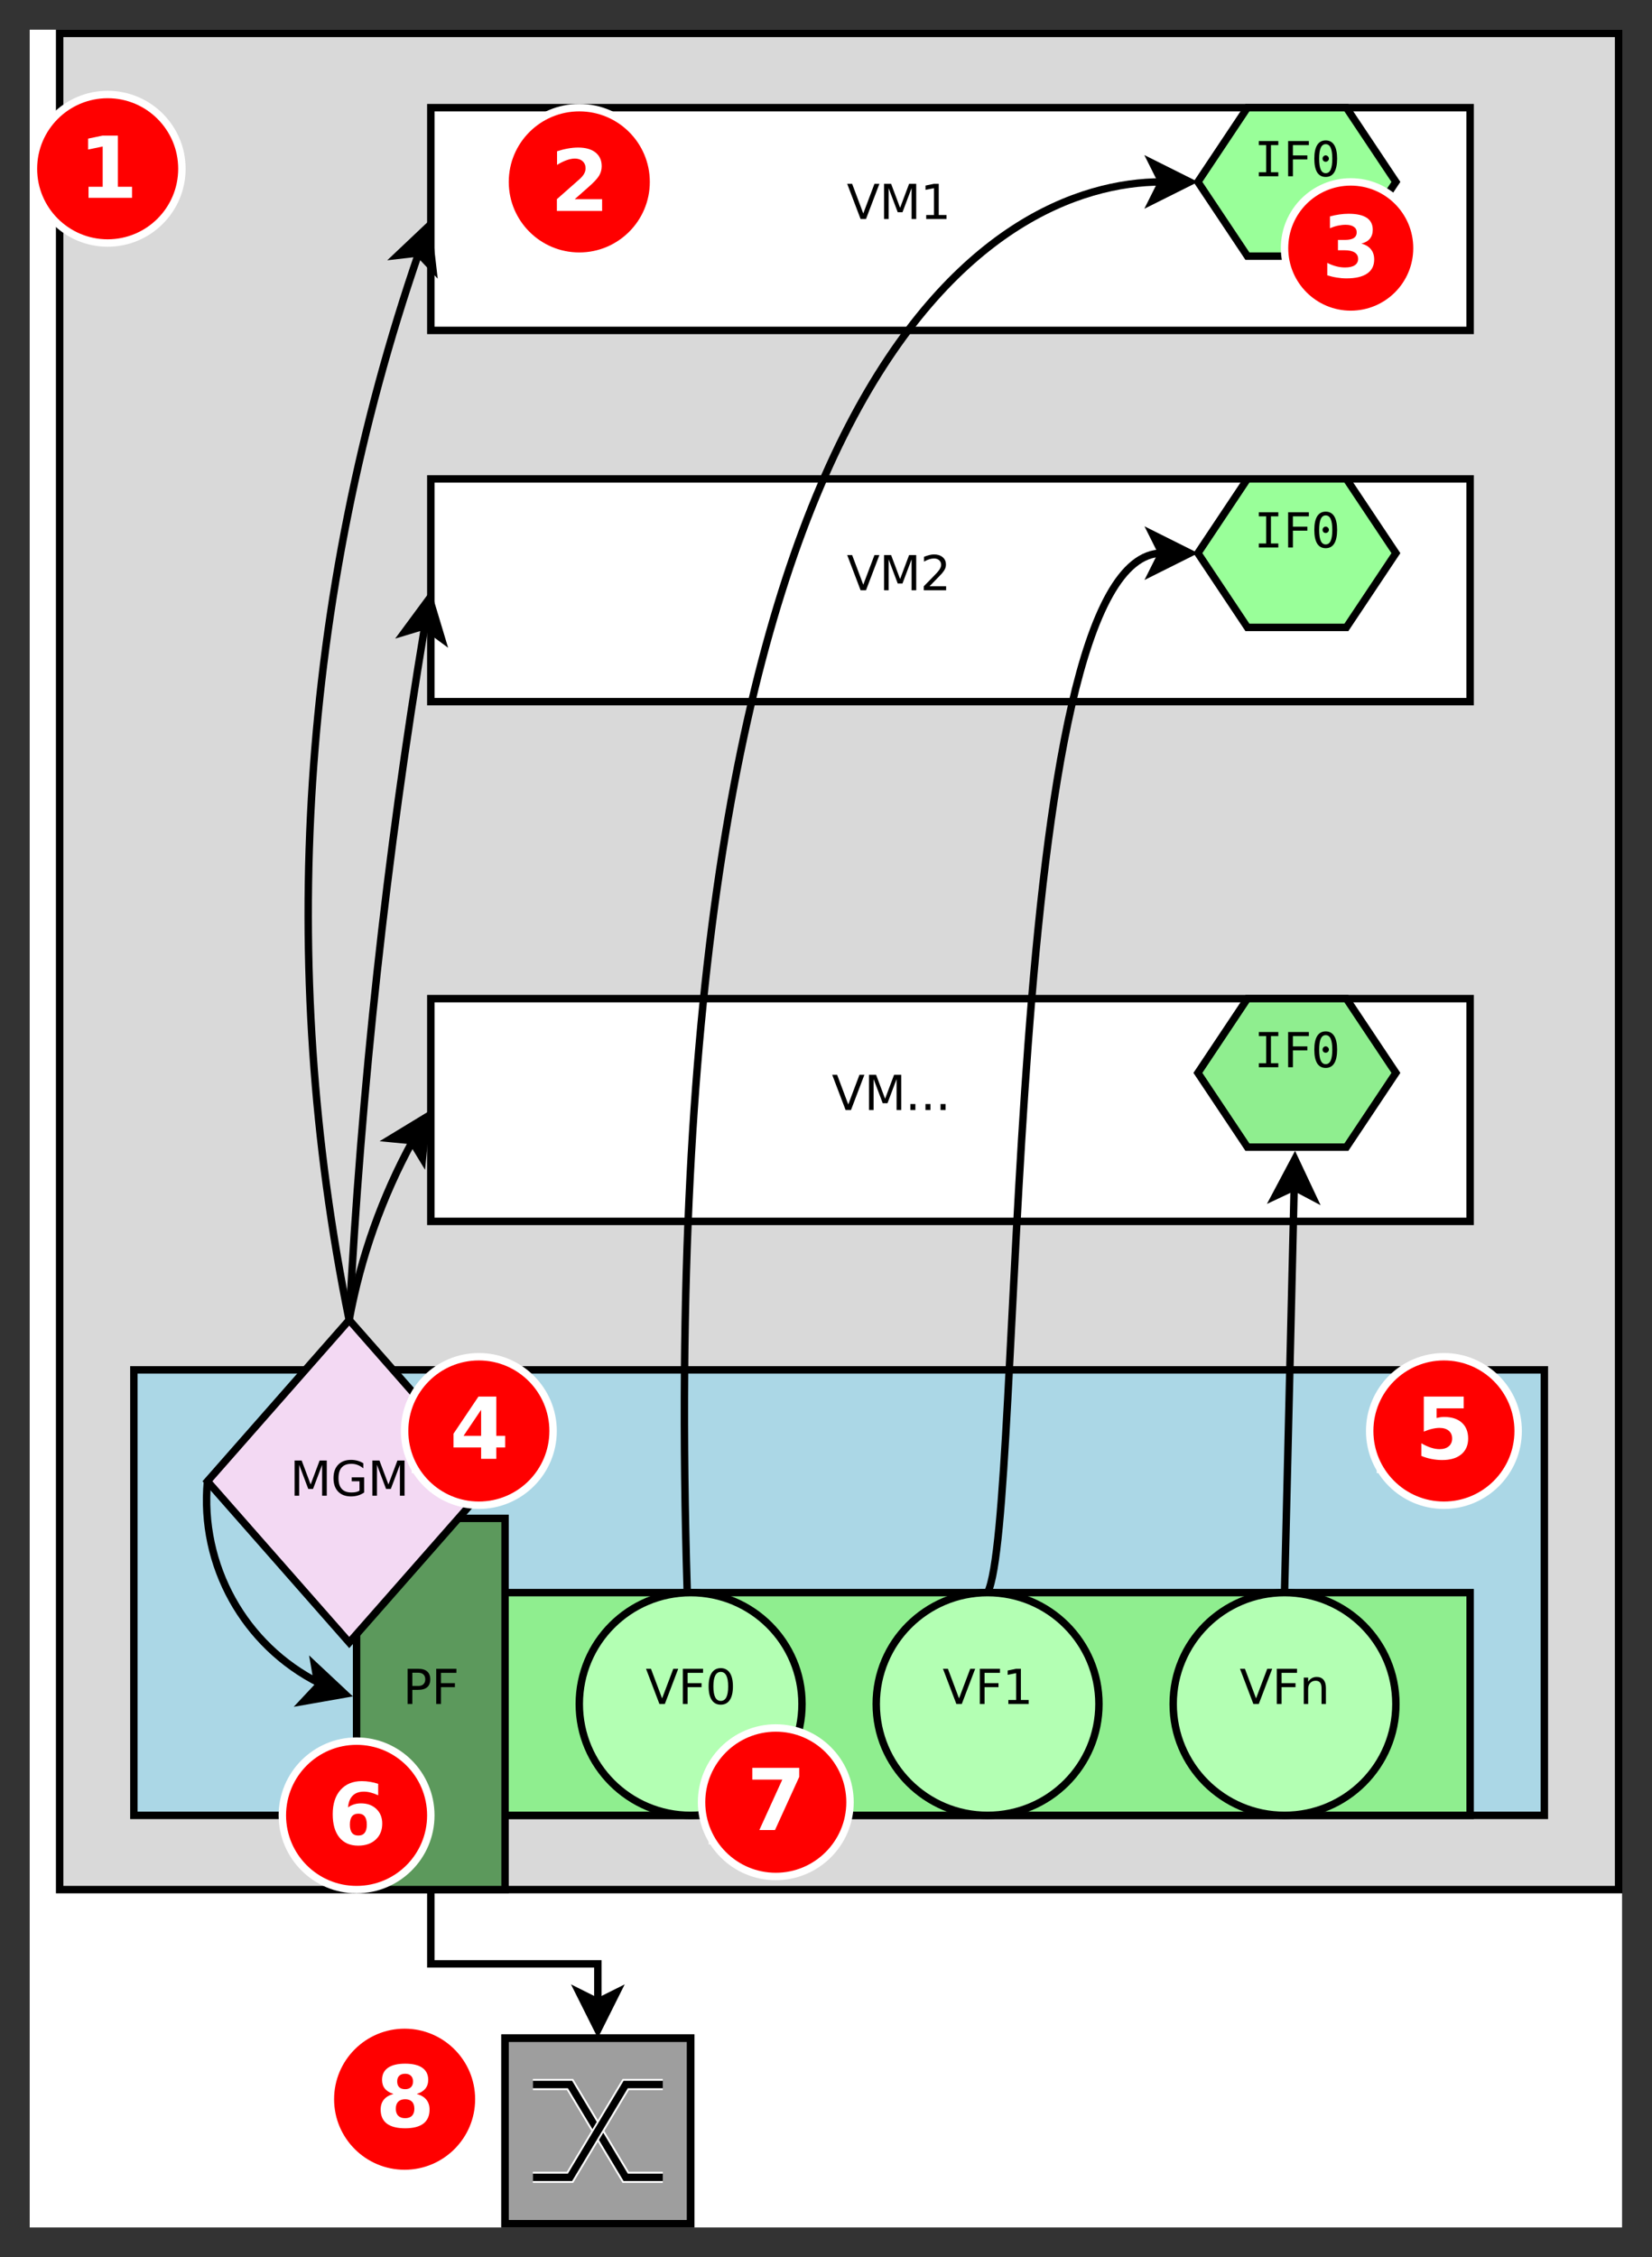 <?xml version="1.0" encoding="UTF-8" standalone="no"?>
<svg
   xmlns:dc="http://purl.org/dc/elements/1.1/"
   xmlns:cc="http://creativecommons.org/ns#"
   xmlns:rdf="http://www.w3.org/1999/02/22-rdf-syntax-ns#"
   xmlns:svg="http://www.w3.org/2000/svg"
   xmlns="http://www.w3.org/2000/svg"
   xmlns:xlink="http://www.w3.org/1999/xlink"
   xmlns:sodipodi="http://sodipodi.sourceforge.net/DTD/sodipodi-0.dtd"
   xmlns:inkscape="http://www.inkscape.org/namespaces/inkscape"
   width="556.333"
   height="760"
   viewBox="0 0 445.066 608"
   version="1.1"
   id="svg3346"
   inkscape:version="0.48.4 r9939"
   sodipodi:docname="sr-iov.svg">
  <rect x="0" y="0" width="445.066" height="608" fill="#333333" stroke="none"/>
  <title
     id="title3669">SR-IOV network virtualization</title>
  <sodipodi:namedview
     pagecolor="#ffffff"
     bordercolor="#666666"
     borderopacity="1"
     objecttolerance="10"
     gridtolerance="10"
     guidetolerance="10"
     inkscape:pageopacity="0"
     inkscape:pageshadow="2"
     inkscape:window-width="1366"
     inkscape:window-height="719"
     id="namedview3665"
     showgrid="false"
     inkscape:zoom="0.91732772"
     inkscape:cx="145.02778"
     inkscape:cy="616.93487"
     inkscape:window-x="0"
     inkscape:window-y="25"
     inkscape:window-maximized="1"
     inkscape:current-layer="svg3346"
     fit-margin-top="10"
     fit-margin-left="10"
     fit-margin-right="10"
     fit-margin-bottom="10" />
  <defs
     id="defs3348">
    <g
       id="g3350">
      <symbol
         overflow="visible"
         id="glyph0-0"
         style="overflow:visible">
        <path
           style="stroke:none"
           d="m 0.641,2.297 0,-11.469 6.5,0 0,11.469 z M 1.375,1.578 l 5.047,0 0,-10.016 -5.047,0 z"
           id="path3353"
           inkscape:connector-curvature="0" />
      </symbol>
      <symbol
         overflow="visible"
         id="glyph0-1"
         style="overflow:visible">
        <path
           style="stroke:none"
           d="m 2.562,-8.422 0,3.562 1.609,0 c 0.59,0 1.051,-0.156 1.375,-0.469 0.332,-0.309 0.5,-0.75 0.5,-1.312 0,-0.57 -0.168,-1.008 -0.5,-1.312 -0.324,-0.309 -0.785,-0.469 -1.375,-0.469 z m -1.281,-1.062 2.891,0 c 1.059,0 1.863,0.246 2.406,0.734 0.539,0.48 0.812,1.184 0.812,2.109 0,0.93 -0.273,1.633 -0.812,2.109 -0.543,0.48 -1.348,0.719 -2.406,0.719 l -1.609,0 0,3.812 -1.281,0 z"
           id="path3356"
           inkscape:connector-curvature="0" />
      </symbol>
      <symbol
         overflow="visible"
         id="glyph0-2"
         style="overflow:visible">
        <path
           style="stroke:none"
           d="m 1.281,-9.484 5.438,0 0,1.094 -4.156,0 0,2.781 3.75,0 0,1.078 -3.75,0 0,4.531 -1.281,0 z"
           id="path3359"
           inkscape:connector-curvature="0" />
      </symbol>
      <symbol
         overflow="visible"
         id="glyph0-3"
         style="overflow:visible">
        <path
           style="stroke:none"
           d="m 3.719,0 -3.609,-9.484 1.328,0 3,7.984 3.016,-7.984 1.328,0 L 5.172,0 z"
           id="path3362"
           inkscape:connector-curvature="0" />
      </symbol>
      <symbol
         overflow="visible"
         id="glyph0-4"
         style="overflow:visible">
        <path
           style="stroke:none"
           d="m 4.125,-8.641 c -0.656,0 -1.152,0.332 -1.484,0.984 -0.336,0.648 -0.5,1.621 -0.5,2.922 0,1.305 0.164,2.285 0.5,2.938 0.332,0.648 0.828,0.969 1.484,0.969 0.664,0 1.164,-0.32 1.5,-0.969 0.332,-0.652 0.5,-1.633 0.5,-2.938 0,-1.301 -0.168,-2.273 -0.5,-2.922 -0.336,-0.652 -0.836,-0.984 -1.5,-0.984 z m 0,-1.016 c 1.059,0 1.875,0.426 2.438,1.266 0.559,0.844 0.844,2.066 0.844,3.656 0,1.594 -0.285,2.816 -0.844,3.656 C 6,-0.234 5.184,0.188 4.125,0.188 c -1.055,0 -1.863,-0.422 -2.422,-1.266 -0.562,-0.84 -0.844,-2.062 -0.844,-3.656 0,-1.59 0.281,-2.812 0.844,-3.656 C 2.262,-9.23 3.07,-9.656 4.125,-9.656 z"
           id="path3365"
           inkscape:connector-curvature="0" />
      </symbol>
      <symbol
         overflow="visible"
         id="glyph0-5"
         style="overflow:visible">
        <path
           style="stroke:none"
           d="m 1.609,-1.078 2.094,0 0,-7.234 -2.281,0.453 0,-1.156 2.266,-0.469 1.297,0 0,8.406 2.094,0 0,1.078 -5.469,0 z"
           id="path3368"
           inkscape:connector-curvature="0" />
      </symbol>
      <symbol
         overflow="visible"
         id="glyph0-6"
         style="overflow:visible">
        <path
           style="stroke:none"
           d="m 7.141,-4.297 0,4.297 -1.172,0 0,-4.25 c 0,-0.676 -0.133,-1.18 -0.391,-1.516 -0.262,-0.332 -0.66,-0.5 -1.188,-0.5 -0.625,0 -1.121,0.207 -1.484,0.609 -0.367,0.398 -0.547,0.945 -0.547,1.641 L 2.359,0 1.188,0 l 0,-7.109 1.172,0 0,1.109 c 0.277,-0.426 0.609,-0.742 0.984,-0.953 0.371,-0.215 0.812,-0.328 1.312,-0.328 0.809,0 1.426,0.258 1.844,0.766 0.426,0.5 0.641,1.242 0.641,2.219 z"
           id="path3371"
           inkscape:connector-curvature="0" />
      </symbol>
      <symbol
         overflow="visible"
         id="glyph0-7"
         style="overflow:visible">
        <path
           style="stroke:none"
           d="m 1.281,-9.484 1.906,0 2.422,6.453 2.422,-6.453 1.922,0 0,9.484 -1.25,0 0,-8.328 -2.453,6.5 -1.281,0 -2.453,-6.5 0,8.328 -1.234,0 z"
           id="path3374"
           inkscape:connector-curvature="0" />
      </symbol>
      <symbol
         overflow="visible"
         id="glyph0-8"
         style="overflow:visible">
        <path
           style="stroke:none"
           d="m 2.5,-1.078 4.469,0 0,1.078 -6.016,0 0,-1.078 C 1.441,-1.574 2.102,-2.25 2.938,-3.094 3.777,-3.945 4.312,-4.5 4.531,-4.75 4.934,-5.207 5.219,-5.598 5.375,-5.922 5.539,-6.242 5.625,-6.555 5.625,-6.859 5.625,-7.367 5.445,-7.781 5.094,-8.094 4.75,-8.402 4.289,-8.562 3.719,-8.562 3.312,-8.562 2.883,-8.492 2.438,-8.359 2,-8.223 1.523,-8.008 1.016,-7.719 l 0,-1.297 C 1.535,-9.223 2.02,-9.379 2.469,-9.484 2.914,-9.598 3.32,-9.656 3.688,-9.656 c 0.988,0 1.773,0.254 2.359,0.75 0.582,0.492 0.875,1.148 0.875,1.969 0,0.387 -0.074,0.758 -0.219,1.109 -0.148,0.344 -0.414,0.754 -0.797,1.219 -0.105,0.125 -0.445,0.488 -1.016,1.078 C 4.328,-2.945 3.527,-2.129 2.5,-1.078 z"
           id="path3377"
           inkscape:connector-curvature="0" />
      </symbol>
      <symbol
         overflow="visible"
         id="glyph0-9"
         style="overflow:visible">
        <path
           style="stroke:none"
           d="m 1.391,-1.609 1.344,0 0,1.609 -1.344,0 z"
           id="path3380"
           inkscape:connector-curvature="0" />
      </symbol>
      <symbol
         overflow="visible"
         id="glyph0-10"
         style="overflow:visible">
        <path
           style="stroke:none"
           d="m 7.734,-1.359 0,-2.531 -2.094,0 0,-1.062 3.359,0 L 9,-0.875 C 8.508,-0.531 7.961,-0.262 7.359,-0.078 6.766,0.098 6.129,0.188 5.453,0.188 c -1.48,0 -2.637,-0.43 -3.469,-1.297 -0.836,-0.863 -1.25,-2.07 -1.25,-3.625 0,-1.539 0.414,-2.742 1.25,-3.609 0.832,-0.871 1.988,-1.312 3.469,-1.312 0.621,0 1.211,0.082 1.766,0.234 0.559,0.156 1.078,0.383 1.547,0.672 l 0,1.375 C 8.285,-7.777 7.777,-8.082 7.25,-8.281 6.719,-8.488 6.152,-8.594 5.562,-8.594 c -1.156,0 -2.027,0.324 -2.609,0.969 -0.586,0.648 -0.875,1.613 -0.875,2.891 0,1.281 0.289,2.246 0.875,2.891 0.582,0.648 1.453,0.969 2.609,0.969 0.457,0 0.863,-0.035 1.219,-0.109 0.352,-0.082 0.672,-0.207 0.953,-0.375 z"
           id="path3383"
           inkscape:connector-curvature="0" />
      </symbol>
      <symbol
         overflow="visible"
         id="glyph1-0"
         style="overflow:visible">
        <path
           style="stroke:none"
           d="m 0.656,2.297 0,-11.469 6.5,0 0,11.469 z m 0.734,-0.719 5.047,0 0,-10.016 -5.047,0 z"
           id="path3386"
           inkscape:connector-curvature="0" />
      </symbol>
      <symbol
         overflow="visible"
         id="glyph1-1"
         style="overflow:visible">
        <path
           style="stroke:none"
           d="m 1.281,-9.484 5.25,0 0,1.094 -1.984,0 0,7.312 1.984,0 0,1.078 -5.25,0 0,-1.078 1.984,0 0,-7.312 -1.984,0 z"
           id="path3389"
           inkscape:connector-curvature="0" />
      </symbol>
      <symbol
         overflow="visible"
         id="glyph1-2"
         style="overflow:visible">
        <path
           style="stroke:none"
           d="m 1.484,-9.484 5.578,0 0,1.094 -4.297,0 0,2.781 3.891,0 0,1.078 -3.891,0 0,4.531 -1.281,0 z"
           id="path3392"
           inkscape:connector-curvature="0" />
      </symbol>
      <symbol
         overflow="visible"
         id="glyph1-3"
         style="overflow:visible">
        <path
           style="stroke:none"
           d="m 3.062,-4.766 c 0,-0.227 0.082,-0.426 0.25,-0.594 C 3.477,-5.535 3.672,-5.625 3.891,-5.625 c 0.238,0 0.441,0.09 0.609,0.266 0.176,0.168 0.266,0.367 0.266,0.594 0,0.242 -0.086,0.445 -0.25,0.609 -0.168,0.168 -0.379,0.25 -0.625,0.25 -0.23,0 -0.43,-0.078 -0.594,-0.234 -0.156,-0.164 -0.234,-0.375 -0.234,-0.625 z m 0.844,-3.875 c -0.594,0 -1.039,0.324 -1.328,0.969 -0.293,0.648 -0.438,1.629 -0.438,2.938 0,1.312 0.145,2.293 0.438,2.938 0.289,0.648 0.734,0.969 1.328,0.969 0.602,0 1.051,-0.32 1.344,-0.969 0.289,-0.645 0.438,-1.625 0.438,-2.938 0,-1.309 -0.148,-2.289 -0.438,-2.938 -0.293,-0.645 -0.742,-0.969 -1.344,-0.969 z m 0,-1.016 c 1.008,0 1.773,0.418 2.297,1.25 0.52,0.836 0.781,2.059 0.781,3.672 0,1.625 -0.262,2.855 -0.781,3.688 C 5.68,-0.223 4.914,0.188 3.906,0.188 c -1.012,0 -1.777,-0.41 -2.297,-1.234 -0.512,-0.832 -0.766,-2.062 -0.766,-3.688 0,-1.613 0.254,-2.836 0.766,-3.672 0.52,-0.832 1.285,-1.25 2.297,-1.25 z"
           id="path3395"
           inkscape:connector-curvature="0" />
      </symbol>
      <symbol
         overflow="visible"
         id="glyph2-0"
         style="overflow:visible">
        <path
           style="stroke:none"
           d="m 1.141,4.062 0,-20.281 11.5,0 0,20.281 z M 2.438,2.781 l 8.922,0 0,-17.703 -8.922,0 z"
           id="path3398"
           inkscape:connector-curvature="0" />
      </symbol>
      <symbol
         overflow="visible"
         id="glyph2-1"
         style="overflow:visible">
        <path
           style="stroke:none"
           d="m 10.719,-9.047 c 1.121,0.293 1.977,0.805 2.562,1.531 0.59,0.719 0.891,1.637 0.891,2.75 0,1.668 -0.637,2.934 -1.906,3.797 C 10.992,-0.102 9.133,0.328 6.688,0.328 5.832,0.328 4.973,0.254 4.109,0.109 3.242,-0.023 2.383,-0.227 1.531,-0.5 l 0,-3.344 c 0.809,0.406 1.613,0.715 2.406,0.922 0.801,0.211 1.586,0.312 2.359,0.312 1.145,0 2.02,-0.195 2.625,-0.594 0.613,-0.402 0.922,-0.977 0.922,-1.719 0,-0.758 -0.316,-1.336 -0.938,-1.734 C 8.281,-7.051 7.355,-7.25 6.141,-7.25 l -1.734,0 0,-2.781 1.828,0 c 1.082,0 1.891,-0.164 2.422,-0.5 0.527,-0.34 0.797,-0.863 0.797,-1.562 0,-0.645 -0.262,-1.141 -0.781,-1.484 -0.512,-0.352 -1.242,-0.531 -2.188,-0.531 -0.688,0 -1.395,0.082 -2.109,0.234 -0.711,0.156 -1.418,0.387 -2.125,0.688 l 0,-3.172 c 0.852,-0.238 1.695,-0.414 2.531,-0.531 0.84,-0.121 1.672,-0.188 2.484,-0.188 2.176,0 3.805,0.363 4.891,1.078 1.082,0.719 1.625,1.801 1.625,3.234 0,0.98 -0.262,1.785 -0.781,2.406 -0.512,0.625 -1.273,1.066 -2.281,1.312 z"
           id="path3401"
           inkscape:connector-curvature="0" />
      </symbol>
      <symbol
         overflow="visible"
         id="glyph2-2"
         style="overflow:visible">
        <path
           style="stroke:none"
           d="m 2.703,-2.984 3.812,0 0,-10.844 -3.922,0.812 0,-2.938 3.891,-0.812 4.125,0 0,13.781 3.812,0 0,2.984 -11.719,0 z"
           id="path3404"
           inkscape:connector-curvature="0" />
      </symbol>
      <symbol
         overflow="visible"
         id="glyph2-3"
         style="overflow:visible">
        <path
           style="stroke:none"
           d="m 6.625,-3.172 7.375,0 L 14,0 1.812,0 l 0,-3.172 6.125,-5.406 C 8.488,-9.074 8.895,-9.562 9.156,-10.031 9.414,-10.496 9.547,-10.988 9.547,-11.5 c 0,-0.777 -0.27,-1.41 -0.797,-1.891 -0.523,-0.477 -1.223,-0.719 -2.094,-0.719 -0.68,0 -1.418,0.148 -2.219,0.438 -0.805,0.281 -1.664,0.707 -2.578,1.266 l 0,-3.672 C 2.836,-16.398 3.801,-16.645 4.75,-16.812 c 0.945,-0.176 1.879,-0.266 2.797,-0.266 2.008,0 3.566,0.445 4.672,1.328 1.113,0.887 1.672,2.121 1.672,3.703 0,0.906 -0.238,1.758 -0.703,2.547 -0.469,0.793 -1.465,1.852 -2.984,3.172 z"
           id="path3407"
           inkscape:connector-curvature="0" />
      </symbol>
      <symbol
         overflow="visible"
         id="glyph2-4"
         style="overflow:visible">
        <path
           style="stroke:none"
           d="m 2.438,-16.766 10.75,0 0,3.172 -7.297,0 0,2.594 c 0.32,-0.082 0.648,-0.148 0.984,-0.203 0.332,-0.051 0.68,-0.078 1.047,-0.078 2.039,0 3.629,0.52 4.766,1.547 1.133,1.023 1.703,2.445 1.703,4.266 0,1.812 -0.621,3.238 -1.859,4.266 C 11.301,-0.18 9.582,0.328 7.375,0.328 6.426,0.328 5.48,0.23 4.547,0.047 3.617,-0.129 2.695,-0.406 1.781,-0.781 l 0,-3.406 C 2.684,-3.664 3.551,-3.27 4.375,-3 c 0.82,0.262 1.594,0.391 2.312,0.391 1.051,0 1.879,-0.254 2.484,-0.766 0.602,-0.52 0.906,-1.219 0.906,-2.094 0,-0.883 -0.305,-1.582 -0.906,-2.094 C 8.566,-8.07 7.738,-8.328 6.688,-8.328 c -0.617,0 -1.277,0.086 -1.984,0.25 -0.699,0.156 -1.457,0.41 -2.266,0.75 z"
           id="path3410"
           inkscape:connector-curvature="0" />
      </symbol>
      <symbol
         overflow="visible"
         id="glyph2-5"
         style="overflow:visible">
        <path
           style="stroke:none"
           d="m 8.469,-13.203 -4.734,7.016 4.734,0 z m -0.719,-3.562 4.812,0 0,10.578 2.391,0 0,3.125 -2.391,0 0,3.062 -4.094,0 0,-3.062 -7.438,0 0,-3.703 z"
           id="path3413"
           inkscape:connector-curvature="0" />
      </symbol>
      <symbol
         overflow="visible"
         id="glyph2-6"
         style="overflow:visible">
        <path
           style="stroke:none"
           d="m 8.328,-8.281 c -0.762,0 -1.336,0.246 -1.719,0.734 -0.375,0.492 -0.562,1.23 -0.562,2.219 0,0.98 0.188,1.715 0.562,2.203 0.383,0.492 0.957,0.734 1.719,0.734 0.758,0 1.328,-0.242 1.703,-0.734 0.383,-0.488 0.578,-1.223 0.578,-2.203 0,-0.988 -0.195,-1.727 -0.578,-2.219 C 9.656,-8.035 9.086,-8.281 8.328,-8.281 z m 5.344,-8.047 0,3.094 c -0.719,-0.332 -1.395,-0.578 -2.016,-0.734 -0.625,-0.164 -1.242,-0.25 -1.844,-0.25 -1.281,0 -2.285,0.363 -3,1.078 -0.719,0.711 -1.145,1.77 -1.266,3.172 0.496,-0.363 1.035,-0.633 1.609,-0.812 0.57,-0.184 1.203,-0.281 1.891,-0.281 1.707,0 3.086,0.508 4.141,1.516 1.051,1 1.578,2.316 1.578,3.938 0,1.793 -0.59,3.23 -1.766,4.312 -1.18,1.086 -2.754,1.625 -4.719,1.625 -2.18,0 -3.867,-0.734 -5.062,-2.203 -1.199,-1.477 -1.797,-3.566 -1.797,-6.266 0,-2.77 0.695,-4.945 2.094,-6.531 1.395,-1.582 3.312,-2.375 5.75,-2.375 0.77,0 1.516,0.066 2.234,0.188 0.727,0.117 1.453,0.293 2.172,0.531 z"
           id="path3416"
           inkscape:connector-curvature="0" />
      </symbol>
      <symbol
         overflow="visible"
         id="glyph2-7"
         style="overflow:visible">
        <path
           style="stroke:none"
           d="m 1.531,-16.766 12.641,0 0,2.438 L 7.641,0 l -4.219,0 6.188,-13.594 -8.078,0 z"
           id="path3419"
           inkscape:connector-curvature="0" />
      </symbol>
      <symbol
         overflow="visible"
         id="glyph2-8"
         style="overflow:visible">
        <path
           style="stroke:none"
           d="m 8,-7.5 c -0.805,0 -1.426,0.227 -1.859,0.672 -0.438,0.438 -0.656,1.07 -0.656,1.891 0,0.824 0.219,1.457 0.656,1.891 0.434,0.438 1.055,0.656 1.859,0.656 0.801,0 1.414,-0.219 1.844,-0.656 0.426,-0.434 0.641,-1.066 0.641,-1.891 0,-0.832 -0.215,-1.469 -0.641,-1.906 C 9.414,-7.277 8.801,-7.5 8,-7.5 z M 4.859,-8.922 c -1.023,-0.309 -1.793,-0.785 -2.312,-1.422 -0.512,-0.633 -0.766,-1.426 -0.766,-2.375 0,-1.414 0.523,-2.492 1.578,-3.234 1.051,-0.746 2.598,-1.125 4.641,-1.125 2.027,0 3.57,0.371 4.625,1.109 1.059,0.742 1.594,1.824 1.594,3.25 0,0.949 -0.262,1.742 -0.781,2.375 -0.523,0.637 -1.293,1.113 -2.312,1.422 1.145,0.312 2.004,0.824 2.578,1.531 0.582,0.711 0.875,1.602 0.875,2.672 0,1.668 -0.555,2.93 -1.656,3.781 C 11.816,-0.094 10.176,0.328 8,0.328 5.82,0.328 4.176,-0.094 3.062,-0.938 1.957,-1.789 1.406,-3.051 1.406,-4.719 c 0,-1.07 0.285,-1.961 0.859,-2.672 0.582,-0.707 1.445,-1.219 2.594,-1.531 z m 1,-3.359 c 0,0.668 0.18,1.184 0.547,1.547 0.371,0.355 0.906,0.531 1.594,0.531 0.676,0 1.195,-0.176 1.562,-0.531 0.371,-0.363 0.562,-0.879 0.562,-1.547 0,-0.664 -0.191,-1.176 -0.562,-1.531 C 9.195,-14.176 8.676,-14.359 8,-14.359 c -0.688,0 -1.223,0.184 -1.594,0.547 -0.367,0.355 -0.547,0.867 -0.547,1.531 z"
           id="path3422"
           inkscape:connector-curvature="0" />
      </symbol>
    </g>
  </defs>
  <g
     id="surface251477"
     transform="translate(8,8)">
    <rect
       x="0"
       y="0"
       width="429"
       height="592"
       style="fill:#ffffff;fill-opacity:1;stroke:none"
       id="rect3425" />
    <path
       style="fill:#d9d9d9;fill-opacity:1;fill-rule:evenodd;stroke:#000000;stroke-width:0.1;stroke-linecap:butt;stroke-linejoin:miter;stroke-miterlimit:10;stroke-opacity:1"
       d="m 11,0 21,0 0,25 -21,0 z"
       transform="matrix(20,0,0,20,-211.933,1)"
       id="path3427"
       inkscape:connector-curvature="0" />
    <path
       style="fill:#abd7e6;fill-opacity:1;fill-rule:evenodd;stroke:#000000;stroke-width:0.1;stroke-linecap:butt;stroke-linejoin:miter;stroke-miterlimit:10;stroke-opacity:1"
       d="m 12,18 19,0 0,6 -19,0 z"
       transform="matrix(20,0,0,20,-211.933,1)"
       id="path3429"
       inkscape:connector-curvature="0" />
    <path
       style="fill:#ffffff;fill-opacity:1;fill-rule:evenodd;stroke:#000000;stroke-width:0.1;stroke-linecap:butt;stroke-linejoin:miter;stroke-miterlimit:10;stroke-opacity:1"
       d="m 16,13 14,0 0,3 -14,0 z"
       transform="matrix(20,0,0,20,-211.933,1)"
       id="path3431"
       inkscape:connector-curvature="0" />
    <path
       style="fill:#ffffff;fill-opacity:1;fill-rule:evenodd;stroke:#000000;stroke-width:0.1;stroke-linecap:butt;stroke-linejoin:miter;stroke-miterlimit:10;stroke-opacity:1"
       d="m 16,6 14,0 0,3 -14,0 z"
       transform="matrix(20,0,0,20,-211.933,1)"
       id="path3433"
       inkscape:connector-curvature="0" />
    <path
       style="fill:#ffffff;fill-opacity:1;fill-rule:evenodd;stroke:#000000;stroke-width:0.1;stroke-linecap:butt;stroke-linejoin:miter;stroke-miterlimit:10;stroke-opacity:1"
       d="m 16,1 14,0 0,3 -14,0 z"
       transform="matrix(20,0,0,20,-211.933,1)"
       id="path3435"
       inkscape:connector-curvature="0" />
    <path
       style="fill:#8fee8f;fill-opacity:1;fill-rule:evenodd;stroke:#000000;stroke-width:0.1;stroke-linecap:butt;stroke-linejoin:miter;stroke-miterlimit:10;stroke-opacity:1"
       d="m 15,21 15,0 0,3 -15,0 z"
       transform="matrix(20,0,0,20,-211.933,1)"
       id="path3437"
       inkscape:connector-curvature="0" />
    <path
       style="fill:#b3ffb3;fill-opacity:1;fill-rule:evenodd;stroke:#000000;stroke-width:0.1;stroke-linecap:butt;stroke-linejoin:miter;stroke-miterlimit:10;stroke-opacity:1"
       d="m 25,22.5 c 0,0.829 -0.671,1.5 -1.5,1.5 -0.828,0 -1.5,-0.671 -1.5,-1.5 0,-0.829 0.672,-1.5 1.5,-1.5 0.829,0 1.5,0.671 1.5,1.5"
       transform="matrix(20,0,0,20,-211.933,1)"
       id="path3439"
       inkscape:connector-curvature="0" />
    <path
       style="fill:#b3ffb3;fill-opacity:1;fill-rule:evenodd;stroke:#000000;stroke-width:0.1;stroke-linecap:butt;stroke-linejoin:miter;stroke-miterlimit:10;stroke-opacity:1"
       d="m 29,22.5 c 0,0.829 -0.671,1.5 -1.5,1.5 -0.828,0 -1.5,-0.671 -1.5,-1.5 0,-0.829 0.672,-1.5 1.5,-1.5 0.829,0 1.5,0.671 1.5,1.5"
       transform="matrix(20,0,0,20,-211.933,1)"
       id="path3441"
       inkscape:connector-curvature="0" />
    <path
       style="fill:#b3ffb3;fill-opacity:1;fill-rule:evenodd;stroke:#000000;stroke-width:0.1;stroke-linecap:butt;stroke-linejoin:miter;stroke-miterlimit:10;stroke-opacity:1"
       d="m 21,22.5 c 0,0.829 -0.671,1.5 -1.5,1.5 -0.828,0 -1.5,-0.671 -1.5,-1.5 0,-0.829 0.672,-1.5 1.5,-1.5 0.829,0 1.5,0.671 1.5,1.5"
       transform="matrix(20,0,0,20,-211.933,1)"
       id="path3443"
       inkscape:connector-curvature="0" />
    <path
       style="fill:#5c995c;fill-opacity:1;fill-rule:evenodd;stroke:#000000;stroke-width:0.1;stroke-linecap:butt;stroke-linejoin:miter;stroke-miterlimit:10;stroke-opacity:1"
       d="m 15,20 2,0 0,5 -2,0 z"
       transform="matrix(20,0,0,20,-211.933,1)"
       id="path3445"
       inkscape:connector-curvature="0" />
    <g
       style="fill:#000000;fill-opacity:1"
       id="g3447">
      <use
         xlink:href="#glyph0-1"
         x="100.527"
         y="451"
         id="use3449"
         width="429"
         height="592" />
      <use
         xlink:href="#glyph0-2"
         x="108.242"
         y="451"
         id="use3451"
         width="429"
         height="592" />
    </g>
    <g
       style="fill:#000000;fill-opacity:1"
       id="g3453">
      <use
         xlink:href="#glyph0-3"
         x="165.938"
         y="451"
         id="use3455"
         width="429"
         height="592" />
      <use
         xlink:href="#glyph0-2"
         x="174.688"
         y="451"
         id="use3457"
         width="429"
         height="592" />
      <use
         xlink:href="#glyph0-4"
         x="182.051"
         y="451"
         id="use3459"
         width="429"
         height="592" />
    </g>
    <g
       style="fill:#000000;fill-opacity:1"
       id="g3461">
      <use
         xlink:href="#glyph0-3"
         x="245.938"
         y="451"
         id="use3463"
         width="429"
         height="592" />
      <use
         xlink:href="#glyph0-2"
         x="254.688"
         y="451"
         id="use3465"
         width="429"
         height="592" />
      <use
         xlink:href="#glyph0-5"
         x="262.051"
         y="451"
         id="use3467"
         width="429"
         height="592" />
    </g>
    <g
       style="fill:#000000;fill-opacity:1"
       id="g3469">
      <use
         xlink:href="#glyph0-3"
         x="325.957"
         y="451"
         id="use3471"
         width="429"
         height="592" />
      <use
         xlink:href="#glyph0-2"
         x="334.707"
         y="451"
         id="use3473"
         width="429"
         height="592" />
      <use
         xlink:href="#glyph0-6"
         x="342.07"
         y="451"
         id="use3475"
         width="429"
         height="592" />
    </g>
    <path
       style="fill:#9e9e9e;fill-opacity:1;fill-rule:evenodd;stroke:#000000;stroke-width:0.1;stroke-linecap:butt;stroke-linejoin:miter;stroke-miterlimit:10;stroke-opacity:1"
       d="m 17,27 2.5,0 0,2.5 -2.5,0 z"
       transform="matrix(20,0,0,20,-211.933,1)"
       id="path3477"
       inkscape:connector-curvature="0" />
    <path
       style="fill:none;stroke:#000000;stroke-width:0.1;stroke-linecap:butt;stroke-linejoin:miter;stroke-miterlimit:10;stroke-opacity:1"
       d="m 17,27 2.5,0 0,2.5 -2.5,0 z"
       transform="matrix(20,0,0,20,-211.933,1)"
       id="path3479"
       inkscape:connector-curvature="0" />
    <path
       style="fill:none;stroke:#ffffff;stroke-width:0.15;stroke-linecap:butt;stroke-linejoin:miter;stroke-miterlimit:10;stroke-opacity:1"
       d="m 17.375,27.625 0.5,0 0.75,1.25 0.5,0"
       transform="matrix(20,0,0,20,-211.933,1)"
       id="path3481"
       inkscape:connector-curvature="0" />
    <path
       style="fill:none;stroke:#000000;stroke-width:0.1;stroke-linecap:butt;stroke-linejoin:miter;stroke-miterlimit:10;stroke-opacity:1"
       d="m 17.375,27.625 0.5,0 0.75,1.25 0.5,0"
       transform="matrix(20,0,0,20,-211.933,1)"
       id="path3483"
       inkscape:connector-curvature="0" />
    <path
       style="fill:none;stroke:#ffffff;stroke-width:0.15;stroke-linecap:butt;stroke-linejoin:miter;stroke-miterlimit:10;stroke-opacity:1"
       d="m 19.125,27.625 -0.5,0 -0.75,1.25 -0.5,0"
       transform="matrix(20,0,0,20,-211.933,1)"
       id="path3485"
       inkscape:connector-curvature="0" />
    <path
       style="fill:none;stroke:#000000;stroke-width:0.1;stroke-linecap:butt;stroke-linejoin:miter;stroke-miterlimit:10;stroke-opacity:1"
       d="m 19.125,27.625 -0.5,0 -0.75,1.25 -0.5,0"
       transform="matrix(20,0,0,20,-211.933,1)"
       id="path3487"
       inkscape:connector-curvature="0" />
    <path
       style="fill:none;stroke:#000000;stroke-width:0.1;stroke-linecap:butt;stroke-linejoin:miter;stroke-miterlimit:10;stroke-opacity:1"
       d="m 16,25 0,1 2.25,0 0,0.513"
       transform="matrix(20,0,0,20,-211.933,1)"
       id="path3489"
       inkscape:connector-curvature="0" />
    <path
       style="fill:#000000;fill-opacity:1;fill-rule:evenodd;stroke:#000000;stroke-width:0.1;stroke-linecap:butt;stroke-linejoin:miter;stroke-miterlimit:10;stroke-opacity:1"
       d="m 18.25,26.888 -0.25,-0.5 0.25,0.125 0.25,-0.125 z"
       transform="matrix(20,0,0,20,-211.933,1)"
       id="path3491"
       inkscape:connector-curvature="0" />
    <path
       style="fill:#8fee8f;fill-opacity:1;fill-rule:evenodd;stroke:#000000;stroke-width:0.1;stroke-linecap:butt;stroke-linejoin:miter;stroke-miterlimit:10;stroke-opacity:1"
       d="m 29,14 -0.667,1 -1.333,0 -0.667,-1 0.667,-1 1.333,0 z"
       transform="matrix(20,0,0,20,-211.933,1)"
       id="path3493"
       inkscape:connector-curvature="0" />
    <g
       style="fill:#000000;fill-opacity:1"
       id="g3495">
      <use
         xlink:href="#glyph1-1"
         x="329.859"
         y="279.477"
         id="use3497"
         width="429"
         height="592" />
      <use
         xlink:href="#glyph1-2"
         x="337.555"
         y="279.477"
         id="use3499"
         width="429"
         height="592" />
      <use
         xlink:href="#glyph1-3"
         x="345.25"
         y="279.477"
         id="use3501"
         width="429"
         height="592" />
    </g>
    <path
       style="fill:#99ff99;fill-opacity:1;fill-rule:evenodd;stroke:#000000;stroke-width:0.1;stroke-linecap:butt;stroke-linejoin:miter;stroke-miterlimit:10;stroke-opacity:1"
       d="M 29,7 28.333,8 27,8 26.333,7 27,6 28.333,6 z"
       transform="matrix(20,0,0,20,-211.933,1)"
       id="path3503"
       inkscape:connector-curvature="0" />
    <g
       style="fill:#000000;fill-opacity:1"
       id="g3505">
      <use
         xlink:href="#glyph1-1"
         x="329.859"
         y="139.477"
         id="use3507"
         width="429"
         height="592" />
      <use
         xlink:href="#glyph1-2"
         x="337.555"
         y="139.477"
         id="use3509"
         width="429"
         height="592" />
      <use
         xlink:href="#glyph1-3"
         x="345.25"
         y="139.477"
         id="use3511"
         width="429"
         height="592" />
    </g>
    <path
       style="fill:#99ff99;fill-opacity:1;fill-rule:evenodd;stroke:#000000;stroke-width:0.1;stroke-linecap:butt;stroke-linejoin:miter;stroke-miterlimit:10;stroke-opacity:1"
       d="M 29,2 28.333,3 27,3 26.333,2 27,1 28.333,1 z"
       transform="matrix(20,0,0,20,-211.933,1)"
       id="path3513"
       inkscape:connector-curvature="0" />
    <g
       style="fill:#000000;fill-opacity:1"
       id="g3515">
      <use
         xlink:href="#glyph1-1"
         x="329.859"
         y="39.477"
         id="use3517"
         width="429"
         height="592" />
      <use
         xlink:href="#glyph1-2"
         x="337.555"
         y="39.477"
         id="use3519"
         width="429"
         height="592" />
      <use
         xlink:href="#glyph1-3"
         x="345.25"
         y="39.477"
         id="use3521"
         width="429"
         height="592" />
    </g>
    <path
       style="fill:none;stroke:#000000;stroke-width:0.1;stroke-linecap:butt;stroke-linejoin:miter;stroke-miterlimit:10;stroke-opacity:1"
       d="m 27.5,21 0.13,-5.464"
       transform="matrix(20,0,0,20,-211.933,1)"
       id="path3523"
       inkscape:connector-curvature="0" />
    <path
       style="fill:#000000;fill-opacity:1;fill-rule:evenodd;stroke:#000000;stroke-width:0.1;stroke-linecap:butt;stroke-linejoin:miter;stroke-miterlimit:10;stroke-opacity:1"
       d="m 27.639,15.162 0.238,0.506 -0.247,-0.131 -0.253,0.119 z"
       transform="matrix(20,0,0,20,-211.933,1)"
       id="path3525"
       inkscape:connector-curvature="0" />
    <path
       style="fill:none;stroke:#000000;stroke-width:0.1;stroke-linecap:butt;stroke-linejoin:miter;stroke-miterlimit:10;stroke-opacity:1"
       d="m 23.5,21 c 0.5,-1 0.17,-14 2.35,-14"
       transform="matrix(20,0,0,20,-211.933,1)"
       id="path3527"
       inkscape:connector-curvature="0" />
    <path
       style="fill:#000000;fill-opacity:1;fill-rule:evenodd;stroke:#000000;stroke-width:0.1;stroke-linecap:butt;stroke-linejoin:miter;stroke-miterlimit:10;stroke-opacity:1"
       d="m 26.225,7 -0.5,0.25 0.125,-0.25 -0.125,-0.25 z"
       transform="matrix(20,0,0,20,-211.933,1)"
       id="path3529"
       inkscape:connector-curvature="0" />
    <path
       style="fill:none;stroke:#000000;stroke-width:0.1;stroke-linecap:butt;stroke-linejoin:miter;stroke-miterlimit:10;stroke-opacity:1"
       d="M 19.453,20.951 C 18.953,4.451 23.623,2 25.848,2"
       transform="matrix(20,0,0,20,-211.933,1)"
       id="path3531"
       inkscape:connector-curvature="0" />
    <path
       style="fill:#000000;fill-opacity:1;fill-rule:evenodd;stroke:#000000;stroke-width:0.1;stroke-linecap:butt;stroke-linejoin:miter;stroke-miterlimit:10;stroke-opacity:1"
       d="m 26.223,2 -0.5,0.25 0.125,-0.25 -0.125,-0.25 z"
       transform="matrix(20,0,0,20,-211.933,1)"
       id="path3533"
       inkscape:connector-curvature="0" />
    <g
       style="fill:#000000;fill-opacity:1"
       id="g3535">
      <use
         xlink:href="#glyph0-3"
         x="220.137"
         y="51"
         id="use3537"
         width="429"
         height="592" />
      <use
         xlink:href="#glyph0-7"
         x="228.887"
         y="51"
         id="use3539"
         width="429"
         height="592" />
      <use
         xlink:href="#glyph0-5"
         x="239.922"
         y="51"
         id="use3541"
         width="429"
         height="592" />
    </g>
    <g
       style="fill:#000000;fill-opacity:1"
       id="g3543">
      <use
         xlink:href="#glyph0-3"
         x="220.137"
         y="151"
         id="use3545"
         width="429"
         height="592" />
      <use
         xlink:href="#glyph0-7"
         x="228.887"
         y="151"
         id="use3547"
         width="429"
         height="592" />
      <use
         xlink:href="#glyph0-8"
         x="239.922"
         y="151"
         id="use3549"
         width="429"
         height="592" />
    </g>
    <g
       style="fill:#000000;fill-opacity:1"
       id="g3551">
      <use
         xlink:href="#glyph0-3"
         x="216.094"
         y="291"
         id="use3553"
         width="429"
         height="592" />
      <use
         xlink:href="#glyph0-7"
         x="224.844"
         y="291"
         id="use3555"
         width="429"
         height="592" />
      <use
         xlink:href="#glyph0-9"
         x="235.879"
         y="291"
         id="use3557"
         width="429"
         height="592" />
      <use
         xlink:href="#glyph0-9"
         x="239.941"
         y="291"
         id="use3559"
         width="429"
         height="592" />
      <use
         xlink:href="#glyph0-9"
         x="244.004"
         y="291"
         id="use3561"
         width="429"
         height="592" />
    </g>
    <path
       style="fill:#f3d9f3;fill-opacity:1;fill-rule:evenodd;stroke:#000000;stroke-width:0.1;stroke-linecap:butt;stroke-linejoin:miter;stroke-miterlimit:10;stroke-opacity:1"
       d="M 14.901,17.328 16.811,19.5 14.901,21.672 12.991,19.5 z"
       transform="matrix(20,0,0,20,-211.933,1)"
       id="path3563"
       inkscape:connector-curvature="0" />
    <g
       style="fill:#000000;fill-opacity:1"
       id="g3565">
      <use
         xlink:href="#glyph0-7"
         x="70.082"
         y="394.898"
         id="use3567"
         width="429"
         height="592" />
      <use
         xlink:href="#glyph0-10"
         x="81.117"
         y="394.898"
         id="use3569"
         width="429"
         height="592" />
      <use
         xlink:href="#glyph0-7"
         x="91.039"
         y="394.898"
         id="use3571"
         width="429"
         height="592" />
    </g>
    <path
       style="fill:none;stroke:#000000;stroke-width:0.1;stroke-linecap:butt;stroke-linejoin:miter;stroke-miterlimit:10;stroke-opacity:1"
       d="m 12.991,19.5 c -0.105,1.132 0.495,2.212 1.512,2.721"
       transform="matrix(20,0,0,20,-211.933,1)"
       id="path3573"
       inkscape:connector-curvature="0" />
    <path
       style="fill:#000000;fill-opacity:1;fill-rule:evenodd;stroke:#000000;stroke-width:0.1;stroke-linecap:butt;stroke-linejoin:miter;stroke-miterlimit:10;stroke-opacity:1"
       d="m 14.843,22.366 -0.551,0.097 0.191,-0.204 -0.048,-0.275 z"
       transform="matrix(20,0,0,20,-211.933,1)"
       id="path3575"
       inkscape:connector-curvature="0" />
    <path
       style="fill:none;stroke:#000000;stroke-width:0.1;stroke-linecap:butt;stroke-linejoin:miter;stroke-miterlimit:10;stroke-opacity:1"
       d="m 15.754,14.919 c -0.411,0.752 -0.699,1.565 -0.854,2.408"
       transform="matrix(20,0,0,20,-211.933,1)"
       id="path3577"
       inkscape:connector-curvature="0" />
    <path
       style="fill:#000000;fill-opacity:1;fill-rule:evenodd;stroke:#000000;stroke-width:0.1;stroke-linecap:butt;stroke-linejoin:miter;stroke-miterlimit:10;stroke-opacity:1"
       d="m 15.941,14.595 -0.054,0.556 -0.145,-0.239 -0.278,-0.027 z"
       transform="matrix(20,0,0,20,-211.933,1)"
       id="path3579"
       inkscape:connector-curvature="0" />
    <path
       style="fill:none;stroke:#000000;stroke-width:0.1;stroke-linecap:butt;stroke-linejoin:miter;stroke-miterlimit:10;stroke-opacity:1"
       d="m 15.919,7.98 c -0.516,3.094 -0.856,6.215 -1.018,9.348"
       transform="matrix(20,0,0,20,-211.933,1)"
       id="path3581"
       inkscape:connector-curvature="0" />
    <path
       style="fill:#000000;fill-opacity:1;fill-rule:evenodd;stroke:#000000;stroke-width:0.1;stroke-linecap:butt;stroke-linejoin:miter;stroke-miterlimit:10;stroke-opacity:1"
       d="m 15.981,7.61 0.161,0.535 -0.225,-0.166 -0.268,0.081 z"
       transform="matrix(20,0,0,20,-211.933,1)"
       id="path3583"
       inkscape:connector-curvature="0" />
    <path
       style="fill:none;stroke:#000000;stroke-width:0.1;stroke-linecap:butt;stroke-linejoin:miter;stroke-miterlimit:10;stroke-opacity:1"
       d="m 15.837,2.959 c -1.59,4.62 -1.913,9.581 -0.937,14.369"
       transform="matrix(20,0,0,20,-211.933,1)"
       id="path3585"
       inkscape:connector-curvature="0" />
    <path
       style="fill:#000000;fill-opacity:1;fill-rule:evenodd;stroke:#000000;stroke-width:0.1;stroke-linecap:butt;stroke-linejoin:miter;stroke-miterlimit:10;stroke-opacity:1"
       d="m 15.962,2.605 0.064,0.555 -0.192,-0.203 -0.278,0.032 z"
       transform="matrix(20,0,0,20,-211.933,1)"
       id="path3587"
       inkscape:connector-curvature="0" />
    <path
       style="fill:#ff0000;fill-opacity:1;fill-rule:evenodd;stroke:#ffffff;stroke-width:0.1;stroke-linecap:butt;stroke-linejoin:miter;stroke-miterlimit:10;stroke-opacity:1"
       d="m 29.284,2.892 c 0,0.493 -0.399,0.892 -0.892,0.892 -0.492,0 -0.892,-0.399 -0.892,-0.892 C 27.5,2.399 27.899,2 28.392,2 c 0.493,0 0.892,0.399 0.892,0.892"
       transform="matrix(20,0,0,20,-211.933,1)"
       id="path3589"
       inkscape:connector-curvature="0" />
    <g
       style="fill:#ffffff;fill-opacity:1"
       id="g3591">
      <use
         xlink:href="#glyph2-1"
         x="348.051"
         y="66.66"
         id="use3593"
         width="429"
         height="592" />
    </g>
    <g
       style="fill:#ffffff;fill-opacity:1"
       id="g3595">
      <use
         xlink:href="#glyph2-2"
         x="127.281"
         y="52.359"
         id="use3597"
         width="429"
         height="592" />
    </g>
    <path
       style="fill:#ff0000;fill-opacity:1;fill-rule:evenodd;stroke:#ffffff;stroke-width:0.1;stroke-linecap:butt;stroke-linejoin:miter;stroke-miterlimit:10;stroke-opacity:1"
       d="m 19,2 c 0,0.552 -0.448,1 -1,1 -0.552,0 -1,-0.448 -1,-1 0,-0.552 0.448,-1 1,-1 0.552,0 1,0.448 1,1"
       transform="matrix(20,0,0,20,-211.933,1)"
       id="path3599"
       inkscape:connector-curvature="0" />
    <g
       style="fill:#ffffff;fill-opacity:1"
       id="g3601">
      <use
         xlink:href="#glyph2-3"
         x="140.215"
         y="48.824"
         id="use3603"
         width="429"
         height="592" />
    </g>
    <g
       style="fill:#ffffff;fill-opacity:1"
       id="g3605">
      <use
         xlink:href="#glyph2-2"
         x="0.215"
         y="48.824"
         id="use3607"
         width="429"
         height="592" />
    </g>
    <path
       style="fill:#ff0000;fill-opacity:1;fill-rule:evenodd;stroke:#ffffff;stroke-width:0.1;stroke-linecap:butt;stroke-linejoin:miter;stroke-miterlimit:10;stroke-opacity:1"
       d="m 12.647,1.823 c 0,0.552 -0.448,1 -1,1 -0.552,0 -1,-0.448 -1,-1 0,-0.552 0.448,-1 1,-1 0.552,0 1,0.448 1,1"
       transform="matrix(20,0,0,20,-211.933,1)"
       id="path3609"
       inkscape:connector-curvature="0" />
    <g
       style="fill:#ffffff;fill-opacity:1"
       id="g3611">
      <use
         xlink:href="#glyph2-2"
         x="13.148"
         y="45.293"
         id="use3613"
         width="429"
         height="592" />
    </g>
    <g
       style="fill:#ffffff;fill-opacity:1"
       id="g3615">
      <use
         xlink:href="#glyph2-2"
         x="360.215"
         y="388.824"
         id="use3617"
         width="429"
         height="592" />
    </g>
    <path
       style="fill:#ff0000;fill-opacity:1;fill-rule:evenodd;stroke:#ffffff;stroke-width:0.1;stroke-linecap:butt;stroke-linejoin:miter;stroke-miterlimit:10;stroke-opacity:1"
       d="m 30.647,18.823 c 0,0.552 -0.448,1 -1,1 -0.552,0 -1,-0.448 -1,-1 0,-0.552 0.448,-1 1,-1 0.552,0 1,0.448 1,1"
       transform="matrix(20,0,0,20,-211.933,1)"
       id="path3619"
       inkscape:connector-curvature="0" />
    <g
       style="fill:#ffffff;fill-opacity:1"
       id="g3621">
      <use
         xlink:href="#glyph2-4"
         x="373.148"
         y="384.961"
         id="use3623"
         width="429"
         height="592" />
    </g>
    <g
       style="fill:#ffffff;fill-opacity:1"
       id="g3625">
      <use
         xlink:href="#glyph2-2"
         x="100.215"
         y="388.824"
         id="use3627"
         width="429"
         height="592" />
    </g>
    <path
       style="fill:#ff0000;fill-opacity:1;fill-rule:evenodd;stroke:#ffffff;stroke-width:0.1;stroke-linecap:butt;stroke-linejoin:miter;stroke-miterlimit:10;stroke-opacity:1"
       d="m 17.647,18.823 c 0,0.552 -0.448,1 -1,1 -0.552,0 -1,-0.448 -1,-1 0,-0.552 0.448,-1 1,-1 0.552,0 1,0.448 1,1"
       transform="matrix(20,0,0,20,-211.933,1)"
       id="path3629"
       inkscape:connector-curvature="0" />
    <g
       style="fill:#ffffff;fill-opacity:1"
       id="g3631">
      <use
         xlink:href="#glyph2-5"
         x="113.148"
         y="384.961"
         id="use3633"
         width="429"
         height="592" />
    </g>
    <g
       style="fill:#ffffff;fill-opacity:1"
       id="g3635">
      <use
         xlink:href="#glyph2-2"
         x="80.215"
         y="488.824"
         id="use3637"
         width="429"
         height="592" />
    </g>
    <path
       style="fill:#ff0000;fill-opacity:1;fill-rule:evenodd;stroke:#ffffff;stroke-width:0.1;stroke-linecap:butt;stroke-linejoin:miter;stroke-miterlimit:10;stroke-opacity:1"
       d="m 16,24 c 0,0.552 -0.448,1 -1,1 -0.552,0 -1,-0.448 -1,-1 0,-0.552 0.448,-1 1,-1 0.552,0 1,0.448 1,1"
       transform="matrix(20,0,0,20,-211.933,1)"
       id="path3639"
       inkscape:connector-curvature="0" />
    <g
       style="fill:#ffffff;fill-opacity:1"
       id="g3641">
      <use
         xlink:href="#glyph2-6"
         x="80.215"
         y="488.824"
         id="use3643"
         width="429"
         height="592" />
    </g>
    <g
       style="fill:#ffffff;fill-opacity:1"
       id="g3645">
      <use
         xlink:href="#glyph2-2"
         x="180.215"
         y="488.824"
         id="use3647"
         width="429"
         height="592" />
    </g>
    <path
       style="fill:#ff0000;fill-opacity:1;fill-rule:evenodd;stroke:#ffffff;stroke-width:0.1;stroke-linecap:butt;stroke-linejoin:miter;stroke-miterlimit:10;stroke-opacity:1"
       d="m 21.647,23.823 c 0,0.552 -0.448,1 -1,1 -0.552,0 -1,-0.448 -1,-1 0,-0.552 0.448,-1 1,-1 0.552,0 1,0.448 1,1"
       transform="matrix(20,0,0,20,-211.933,1)"
       id="path3649"
       inkscape:connector-curvature="0" />
    <g
       style="fill:#ffffff;fill-opacity:1"
       id="g3651">
      <use
         xlink:href="#glyph2-7"
         x="193.148"
         y="484.961"
         id="use3653"
         width="429"
         height="592" />
    </g>
    <g
       style="fill:#ffffff;fill-opacity:1"
       id="g3655">
      <use
         xlink:href="#glyph2-2"
         x="80.215"
         y="568.824"
         id="use3657"
         width="429"
         height="592" />
    </g>
    <path
       style="fill:#ff0000;fill-opacity:1;fill-rule:evenodd;stroke:#ffffff;stroke-width:0.1;stroke-linecap:butt;stroke-linejoin:miter;stroke-miterlimit:10;stroke-opacity:1"
       d="m 16.647,27.823 c 0,0.552 -0.448,1 -1,1 -0.552,0 -1,-0.448 -1,-1 0,-0.552 0.448,-1 1,-1 0.552,0 1,0.448 1,1"
       transform="matrix(20,0,0,20,-211.933,1)"
       id="path3659"
       inkscape:connector-curvature="0" />
    <g
       style="fill:#ffffff;fill-opacity:1"
       id="g3661">
      <use
         xlink:href="#glyph2-8"
         x="93.148"
         y="564.961"
         id="use3663"
         width="429"
         height="592" />
    </g>
  </g>
</svg>
